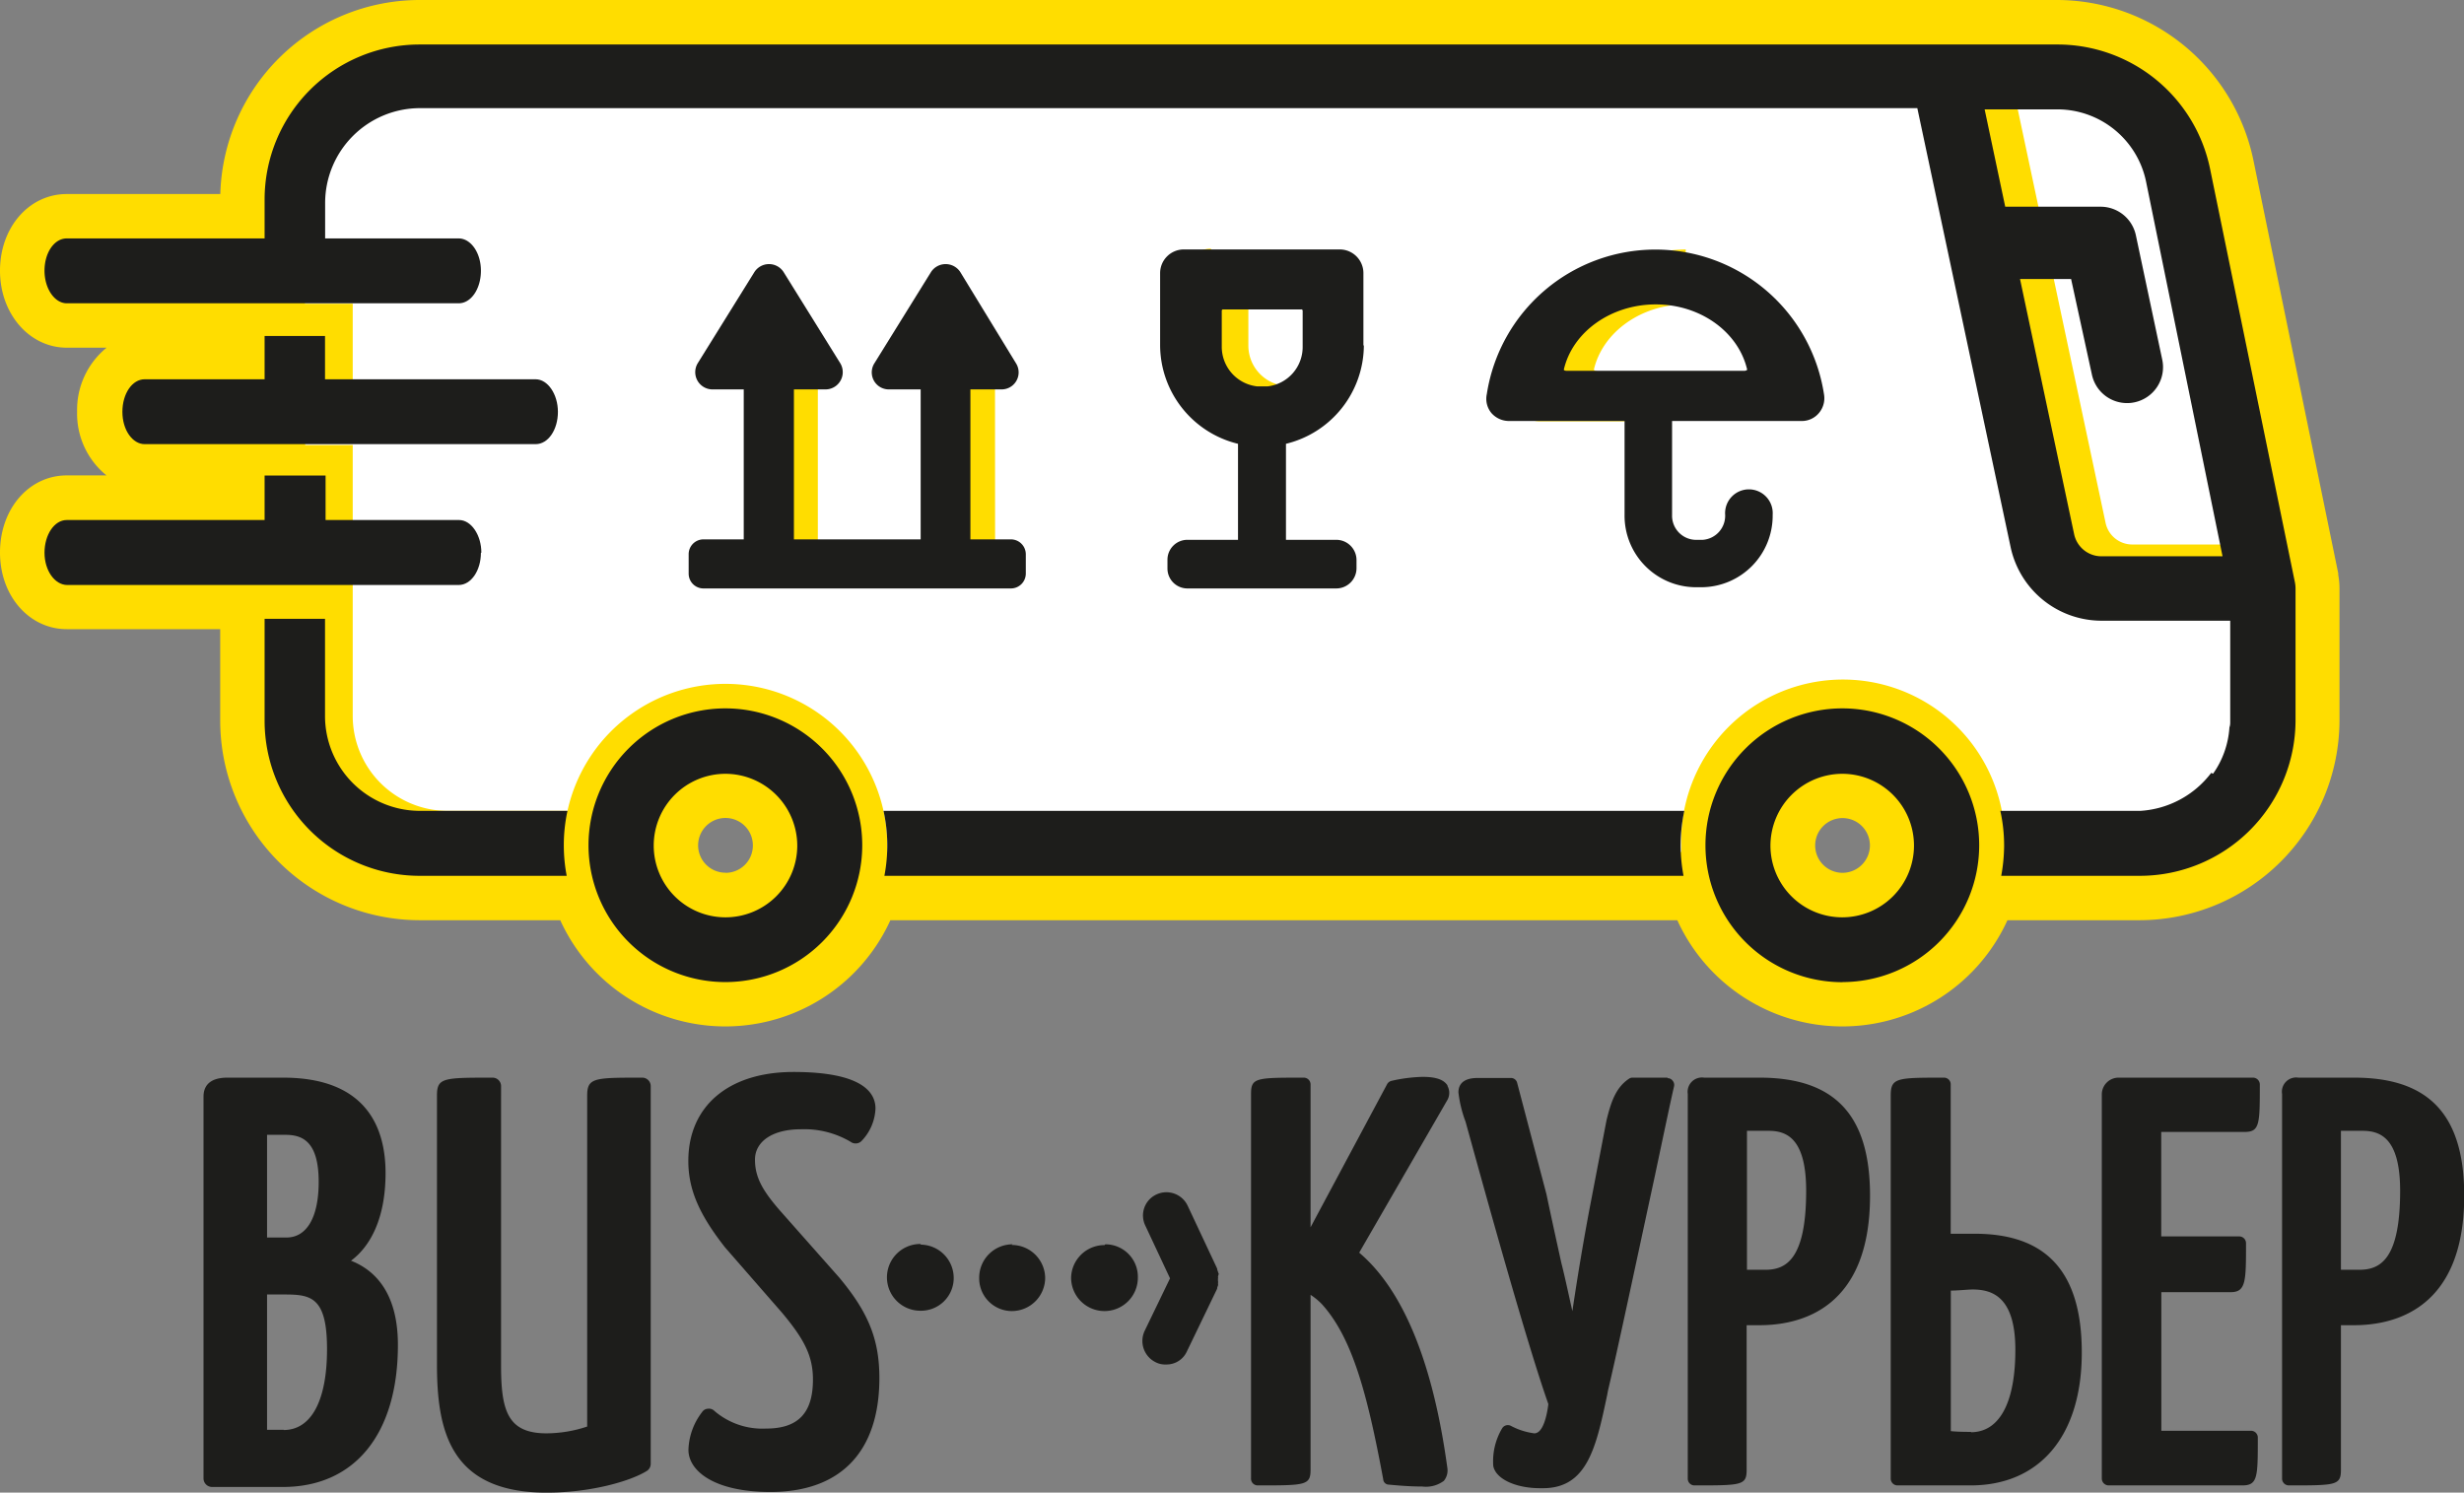 <svg xmlns="http://www.w3.org/2000/svg" viewBox="0 0 221.44 134.16"><rect x="0" y="0" width="221.44" height="134.16" fill="#808080" stroke="none"/><defs><style>.cls-1{fill:#fd0;}.cls-2{fill:#fff;fill-rule:evenodd;}.cls-3{fill:#1d1d1b;}</style></defs><g id="Layer_2" data-name="Layer 2"><g id="Слой_1" data-name="Слой 1"><path class="cls-1" d="M210.14,51.68l0-.14-7.63-37.16A18.06,18.06,0,0,0,184.87,0H37.7A17.93,17.93,0,0,0,19.8,17.44H6c-3.39,0-6,3-6,6.89s2.65,6.92,6,6.92H9.58A7.2,7.2,0,0,0,6.93,37a7.14,7.14,0,0,0,2.64,5.73H6c-3.39,0-6,3-6,6.93s2.65,6.89,6,6.89H19.79v8.22A17.94,17.94,0,0,0,37.7,82.71H50.35a16.3,16.3,0,0,0,29.67,0h70.72a16.3,16.3,0,0,0,29.67,0h11.9a18,18,0,0,0,17.94-17.92V52.85a6.88,6.88,0,0,0-.11-1.17M65.2,78.44A2.46,2.46,0,1,1,67.66,76a2.45,2.45,0,0,1-2.46,2.45m100.39,0A2.46,2.46,0,1,1,168.05,76a2.47,2.47,0,0,1-2.46,2.45"/><path class="cls-2" d="M181.11,8.77,189.23,47a2.45,2.45,0,0,0,2.39,1.94h11.53l-5.56-27.74C196.23,14.33,191.9,8.49,185,8.49h-3.91l.05.28Z"/><path class="cls-2" d="M203.22,54.73h-11.6a8.36,8.36,0,0,1-8.12-6.59L175.36,9.86h0l-.11-.57-.13-.62h0l0-.18H33.4a6,6,0,0,0-6,6V27.3H31.7v6.82H27.43V40H31.7v6.83H27.43v2.69H31.7V64.35a8.53,8.53,0,0,0,8.42,8.53H51A14.54,14.54,0,0,1,79.74,76c0,.19,0,.38,0,.58h71.35c0-.2,0-.39,0-.58a14.54,14.54,0,1,1,29.07,0c0,.19,0,.38,0,.58h8.65a15,15,0,0,0,15-15V54.73ZM73.5,49.92H67.08V33.54H73.5Zm15.93,0H83V33.54h6.42Zm24.19-10.1A9.14,9.14,0,0,1,106.7,31V24.46a2.1,2.1,0,0,1,2.11-2.11l3.51,5.35a.15.15,0,0,0-.13.14v3.24a3.64,3.64,0,0,0,3.17,3.59ZM151.5,27.36c-4,0-7.48,2.49-8.26,5.87,0,0,.1.14.27.14l5.19,4.5H138.36a2.1,2.1,0,0,1-1.6-.75,2,2,0,0,1-.41-1.7,15.7,15.7,0,0,1,15.15-13Z"/><path class="cls-3" d="M109.53,114.5a1.18,1.18,0,0,1-.07-.2,1.72,1.72,0,0,1-.07-.21.1.1,0,0,1,0-.06l-2.66-5.67a2.11,2.11,0,0,0-2.8-1,2.08,2.08,0,0,0-1,2.8l2.22,4.74-2.29,4.74a2.13,2.13,0,0,0,1,2.8,1.81,1.81,0,0,0,.92.2,2,2,0,0,0,1.88-1.16l2.73-5.66a.13.13,0,0,1,0-.07,1.59,1.59,0,0,1,.07-.2.51.51,0,0,0,0-.21.36.36,0,0,0,0-.2c0-.07,0-.14,0-.21a.46.46,0,0,0,0-.2Z"/><path class="cls-3" d="M99.26,111.91a3,3,0,0,0-3,2.93,3,3,0,0,0,3,3,3,3,0,0,0,3-3,2.92,2.92,0,0,0-2.93-3"/><path class="cls-3" d="M91,111.84a3,3,0,0,0-3,3,2.94,2.94,0,0,0,2.93,3,3,3,0,0,0,3-2.94,3,3,0,0,0-3-3"/><path class="cls-3" d="M82.71,111.81a3,3,0,0,0-3,3,3,3,0,0,0,3,3,2.94,2.94,0,0,0,3-2.94,3,3,0,0,0-2.93-3"/><path class="cls-3" d="M31.55,113.31c1.7-1.26,3.1-3.75,3.1-7.88,0-3.93-1.6-8.57-9.21-8.57h-5c-1.78,0-2.15.92-2.15,1.71v34.32a.77.77,0,0,0,.78.76h6.35c6.45,0,10.34-4.75,10.34-12.77,0-4.74-2.12-6.75-4.23-7.57M24,102h1.64c1.47,0,3,.51,3,4.23,0,3.17-1.06,5-2.9,5H24Zm1.5,26.51H24V116.35h1.54c2.39,0,3.85.2,3.85,4.91s-1.46,7.27-3.89,7.27"/><path class="cls-3" d="M57.68,96.86c-4.26,0-4.91,0-4.91,1.61v29.75a11.69,11.69,0,0,1-3.65.61c-3.48,0-4.09-2-4.09-6.1V97.61a.76.76,0,0,0-.76-.75c-4.43,0-5,0-5,1.61v24.15c0,6,1.19,11.54,9.86,11.54,3.89,0,7.47-1,9-1.95a.76.76,0,0,0,.35-.65V97.61a.76.76,0,0,0-.76-.75"/><path class="cls-3" d="M70,108.7c-1.43-1.67-2.15-2.86-2.15-4.47s1.54-2.73,4.13-2.73a8.19,8.19,0,0,1,4.47,1.13.75.75,0,0,0,1-.1,4.45,4.45,0,0,0,1.23-2.9c0-1.5-1.3-3.28-7.37-3.28-5.83,0-9.45,3.07-9.45,8,0,2.59,1,4.84,3.31,7.78L70.29,118c2,2.39,2.77,3.89,2.77,6,0,3-1.33,4.4-4.2,4.4a6.62,6.62,0,0,1-4.64-1.57.7.7,0,0,0-.61-.21.66.66,0,0,0-.52.31,5.82,5.82,0,0,0-1.22,3.38c0,1.88,2.28,3.79,7.37,3.79,6.31,0,9.79-3.62,9.79-10.24,0-3.48-1-5.9-3.58-9Z"/><path class="cls-3" d="M130.1,97.58c-.34-.55-1.06-.79-2.25-.79a13.8,13.8,0,0,0-2.76.35.64.64,0,0,0-.41.27l-6.9,12.9V97.44a.61.61,0,0,0-.61-.58c-4.3,0-4.74,0-4.74,1.47v34.56a.6.6,0,0,0,.58.62c4.3,0,4.77,0,4.77-1.4V116.38a5.89,5.89,0,0,1,1,.82c2.73,3,4.09,8,5.53,15.76a.51.51,0,0,0,.51.48c1.06.1,2,.17,3,.17a2.7,2.7,0,0,0,1.94-.51,1.48,1.48,0,0,0,.31-1.19c-1.3-9.52-4-16-7.92-19.32l7.92-13.71a1.3,1.3,0,0,0,0-1.3"/><path class="cls-3" d="M149.89,96.86h-3.17a.55.55,0,0,0-.34.11c-1.2.81-1.61,2.14-2,3.71l-1.5,7.82c-.58,3.07-1.09,6.11-1.57,9.35-.34-1.5-.65-3-1-4.37-.44-2-.88-4-1.33-6.14l-2.63-10a.57.57,0,0,0-.58-.45h-2.9c-.44,0-1.8,0-1.8,1.3a10.92,10.92,0,0,0,.64,2.63c1.91,6.92,5.46,19.75,7.44,25.38-.13,1.06-.48,2.63-1.26,2.63a6.16,6.16,0,0,1-2.12-.68.6.6,0,0,0-.78.24,5.8,5.8,0,0,0-.79,3.37c.21,1.16,2,2,4.2,2h.27c4,0,4.78-3.72,5.77-8.39l.07-.38c.78-3.27,2.66-12.11,4.2-19.24.78-3.68,1.43-6.79,1.74-8.12a.6.6,0,0,0-.14-.51.56.56,0,0,0-.48-.21"/><path class="cls-3" d="M158.15,96.86h-5a1.29,1.29,0,0,0-1.47,1.47v34.56a.6.6,0,0,0,.58.62c4.27,0,4.71,0,4.71-1.4v-13h1.16c3.72,0,9.93-1.5,9.93-11.64,0-7.23-3.14-10.61-9.93-10.61m.48,17.27H157V101.64h1.94c1.57,0,3.38.61,3.38,5.39,0,6.25-1.87,7.1-3.68,7.1"/><path class="cls-3" d="M177.46,110.89h-2.15V97.44a.6.6,0,0,0-.58-.58c-4.26,0-4.81,0-4.81,1.61V132.9a.61.61,0,0,0,.62.61h6.55c6.24,0,10-4.47,10-11.94,0-7.2-3.13-10.68-9.62-10.68m-.3,17.81c-.35,0-1.23,0-1.85-.07V116c.62,0,1.57-.1,1.95-.1,1.77,0,3.85.65,3.85,5.42s-1.43,7.41-4,7.41"/><path class="cls-3" d="M201.72,101.74c1.37,0,1.37-.71,1.37-4.3a.62.62,0,0,0-.62-.58H190.36a1.51,1.51,0,0,0-1.47,1.47v34.56a.62.62,0,0,0,.62.62h12c1.4,0,1.4-.75,1.4-4.3a.61.61,0,0,0-.58-.61h-8.09V116.14h6.24c1.37,0,1.37-1,1.37-4.4a.61.61,0,0,0-.62-.61h-7v-9.39Z"/><path class="cls-3" d="M211.55,96.86h-5a1.28,1.28,0,0,0-1.46,1.47v34.56a.61.61,0,0,0,.61.62c4.23,0,4.68,0,4.68-1.4v-13h1.19c3.68,0,9.89-1.5,9.89-11.64,0-7.23-3.13-10.61-9.89-10.61m.44,17.27h-1.63V101.64h1.94c1.57,0,3.38.61,3.38,5.39,0,6.25-1.84,7.1-3.69,7.1"/><path class="cls-3" d="M122.53,31.05V24.53a2.13,2.13,0,0,0-2.15-2.11h-14a2.13,2.13,0,0,0-2.12,2.11v6.52a9.15,9.15,0,0,0,7,8.84v8.63h-4.57a1.79,1.79,0,0,0-1.77,1.81v.75a1.79,1.79,0,0,0,1.77,1.81H120.1a1.82,1.82,0,0,0,1.81-1.81v-.75a1.82,1.82,0,0,0-1.81-1.81h-4.53V39.89a9.15,9.15,0,0,0,7-8.84m-8.7,3.68H113a3.58,3.58,0,0,1-3.2-3.58V27.94a.12.12,0,0,1,.13-.13h7a.12.12,0,0,1,.14.13v3.21a3.56,3.56,0,0,1-3.17,3.58"/><path class="cls-3" d="M92.19,51.56V49.81a1.34,1.34,0,0,0-1.33-1.33H87.21V35H90a1.53,1.53,0,0,0,1.3-2.36l-5-8.19a1.57,1.57,0,0,0-2.63,0l-5.08,8.19A1.53,1.53,0,0,0,79.88,35h2.86V48.48H71.35V35h2.83a1.55,1.55,0,0,0,1.33-2.36l-5.09-8.19a1.56,1.56,0,0,0-2.62,0l-5.09,8.19A1.55,1.55,0,0,0,64,35h2.84V48.48H63.19a1.33,1.33,0,0,0-1.3,1.33v1.75a1.33,1.33,0,0,0,1.3,1.33H90.86a1.34,1.34,0,0,0,1.33-1.33"/><path class="cls-3" d="M152.28,52.78H153a6.43,6.43,0,0,0,6.31-6.51,2.14,2.14,0,1,0-4.27,0,2.17,2.17,0,0,1-2,2.25h-.72a2.17,2.17,0,0,1-2.05-2.25V37.84H161.9a2,2,0,0,0,1.57-.72,2.06,2.06,0,0,0,.45-1.7,15.33,15.33,0,0,0-30.3,0,2,2,0,0,0,.41,1.7,2.1,2.1,0,0,0,1.57.72H146v8.43a6.43,6.43,0,0,0,6.31,6.51m-11.5-19.45c-.17,0-.27-.06-.27-.1.78-3.41,4.26-5.87,8.26-5.87s7.43,2.46,8.22,5.87c0,0-.07.1-.27.1Z"/><path class="cls-3" d="M23.78,30.2v3.89H13c-1.12,0-2,1.29-2,2.93s.92,2.9,2,2.9H48.14c1.13,0,2-1.3,2-2.9s-.92-2.93-2-2.93H29.21V30.2Z"/><path class="cls-3" d="M43.26,49.68c0-1.6-.92-2.94-2-2.94h-12v-4H23.78v4H6c-1.13,0-2,1.34-2,2.94s.92,2.9,2.05,2.9H41.22c1.12,0,2-1.3,2-2.9"/><path class="cls-3" d="M165.59,88.27A12.3,12.3,0,1,0,153.27,76a12.3,12.3,0,0,0,12.32,12.28m0-18.73A6.45,6.45,0,1,1,159.11,76a6.47,6.47,0,0,1,6.48-6.45"/><path class="cls-3" d="M52.89,76A12.3,12.3,0,1,0,65.2,63.67,12.3,12.3,0,0,0,52.89,76m18.76,0a6.45,6.45,0,1,1-6.45-6.45A6.47,6.47,0,0,1,71.65,76"/><path class="cls-3" d="M50.67,76A14.46,14.46,0,0,1,51,72.88H37.63a8.53,8.53,0,0,1-8.42-8.53V55.62H23.78v9.17A13.94,13.94,0,0,0,37.7,78.72H50.93A14.52,14.52,0,0,1,50.67,76"/><path class="cls-3" d="M6,27.26H41.22c1.12,0,2-1.3,2-2.93s-.92-2.9-2-2.9h-12V18.25a8.53,8.53,0,0,1,8.53-8.53H172.31L180.7,49.2a8.36,8.36,0,0,0,8.12,6.59h11.61v9.07c0,.17,0,.34-.07.51a8.1,8.1,0,0,1-1.47,4.17l-.17-.07a8.66,8.66,0,0,1-6.35,3.41h-12.6a14.46,14.46,0,0,1,.34,3.11,15.4,15.4,0,0,1-.26,2.73H192.3a14,14,0,0,0,14-13.93V52.85a3,3,0,0,0-.07-.58l-7.61-37.09A14,14,0,0,0,184.87,4H37.7A13.93,13.93,0,0,0,23.78,17.91v3.52H6c-1.13,0-2,1.29-2,2.9S4.91,27.26,6,27.26M184.87,9.83a8.14,8.14,0,0,1,8,6.51L199.74,50H188.82a2.51,2.51,0,0,1-2.42-2l-4.86-22.92h4.59L188,33.67a3.23,3.23,0,0,0,3.16,2.56,3.11,3.11,0,0,0,.67-.07,3.23,3.23,0,0,0,2.49-3.84l-2.37-11.18a3.24,3.24,0,0,0-3.17-2.56h-8.57l-1.85-8.75Z"/><path class="cls-3" d="M79.4,72.88a14.43,14.43,0,0,1,.08,5.84H151.3a14.65,14.65,0,0,1,.07-5.84Z"/></g></g></svg>